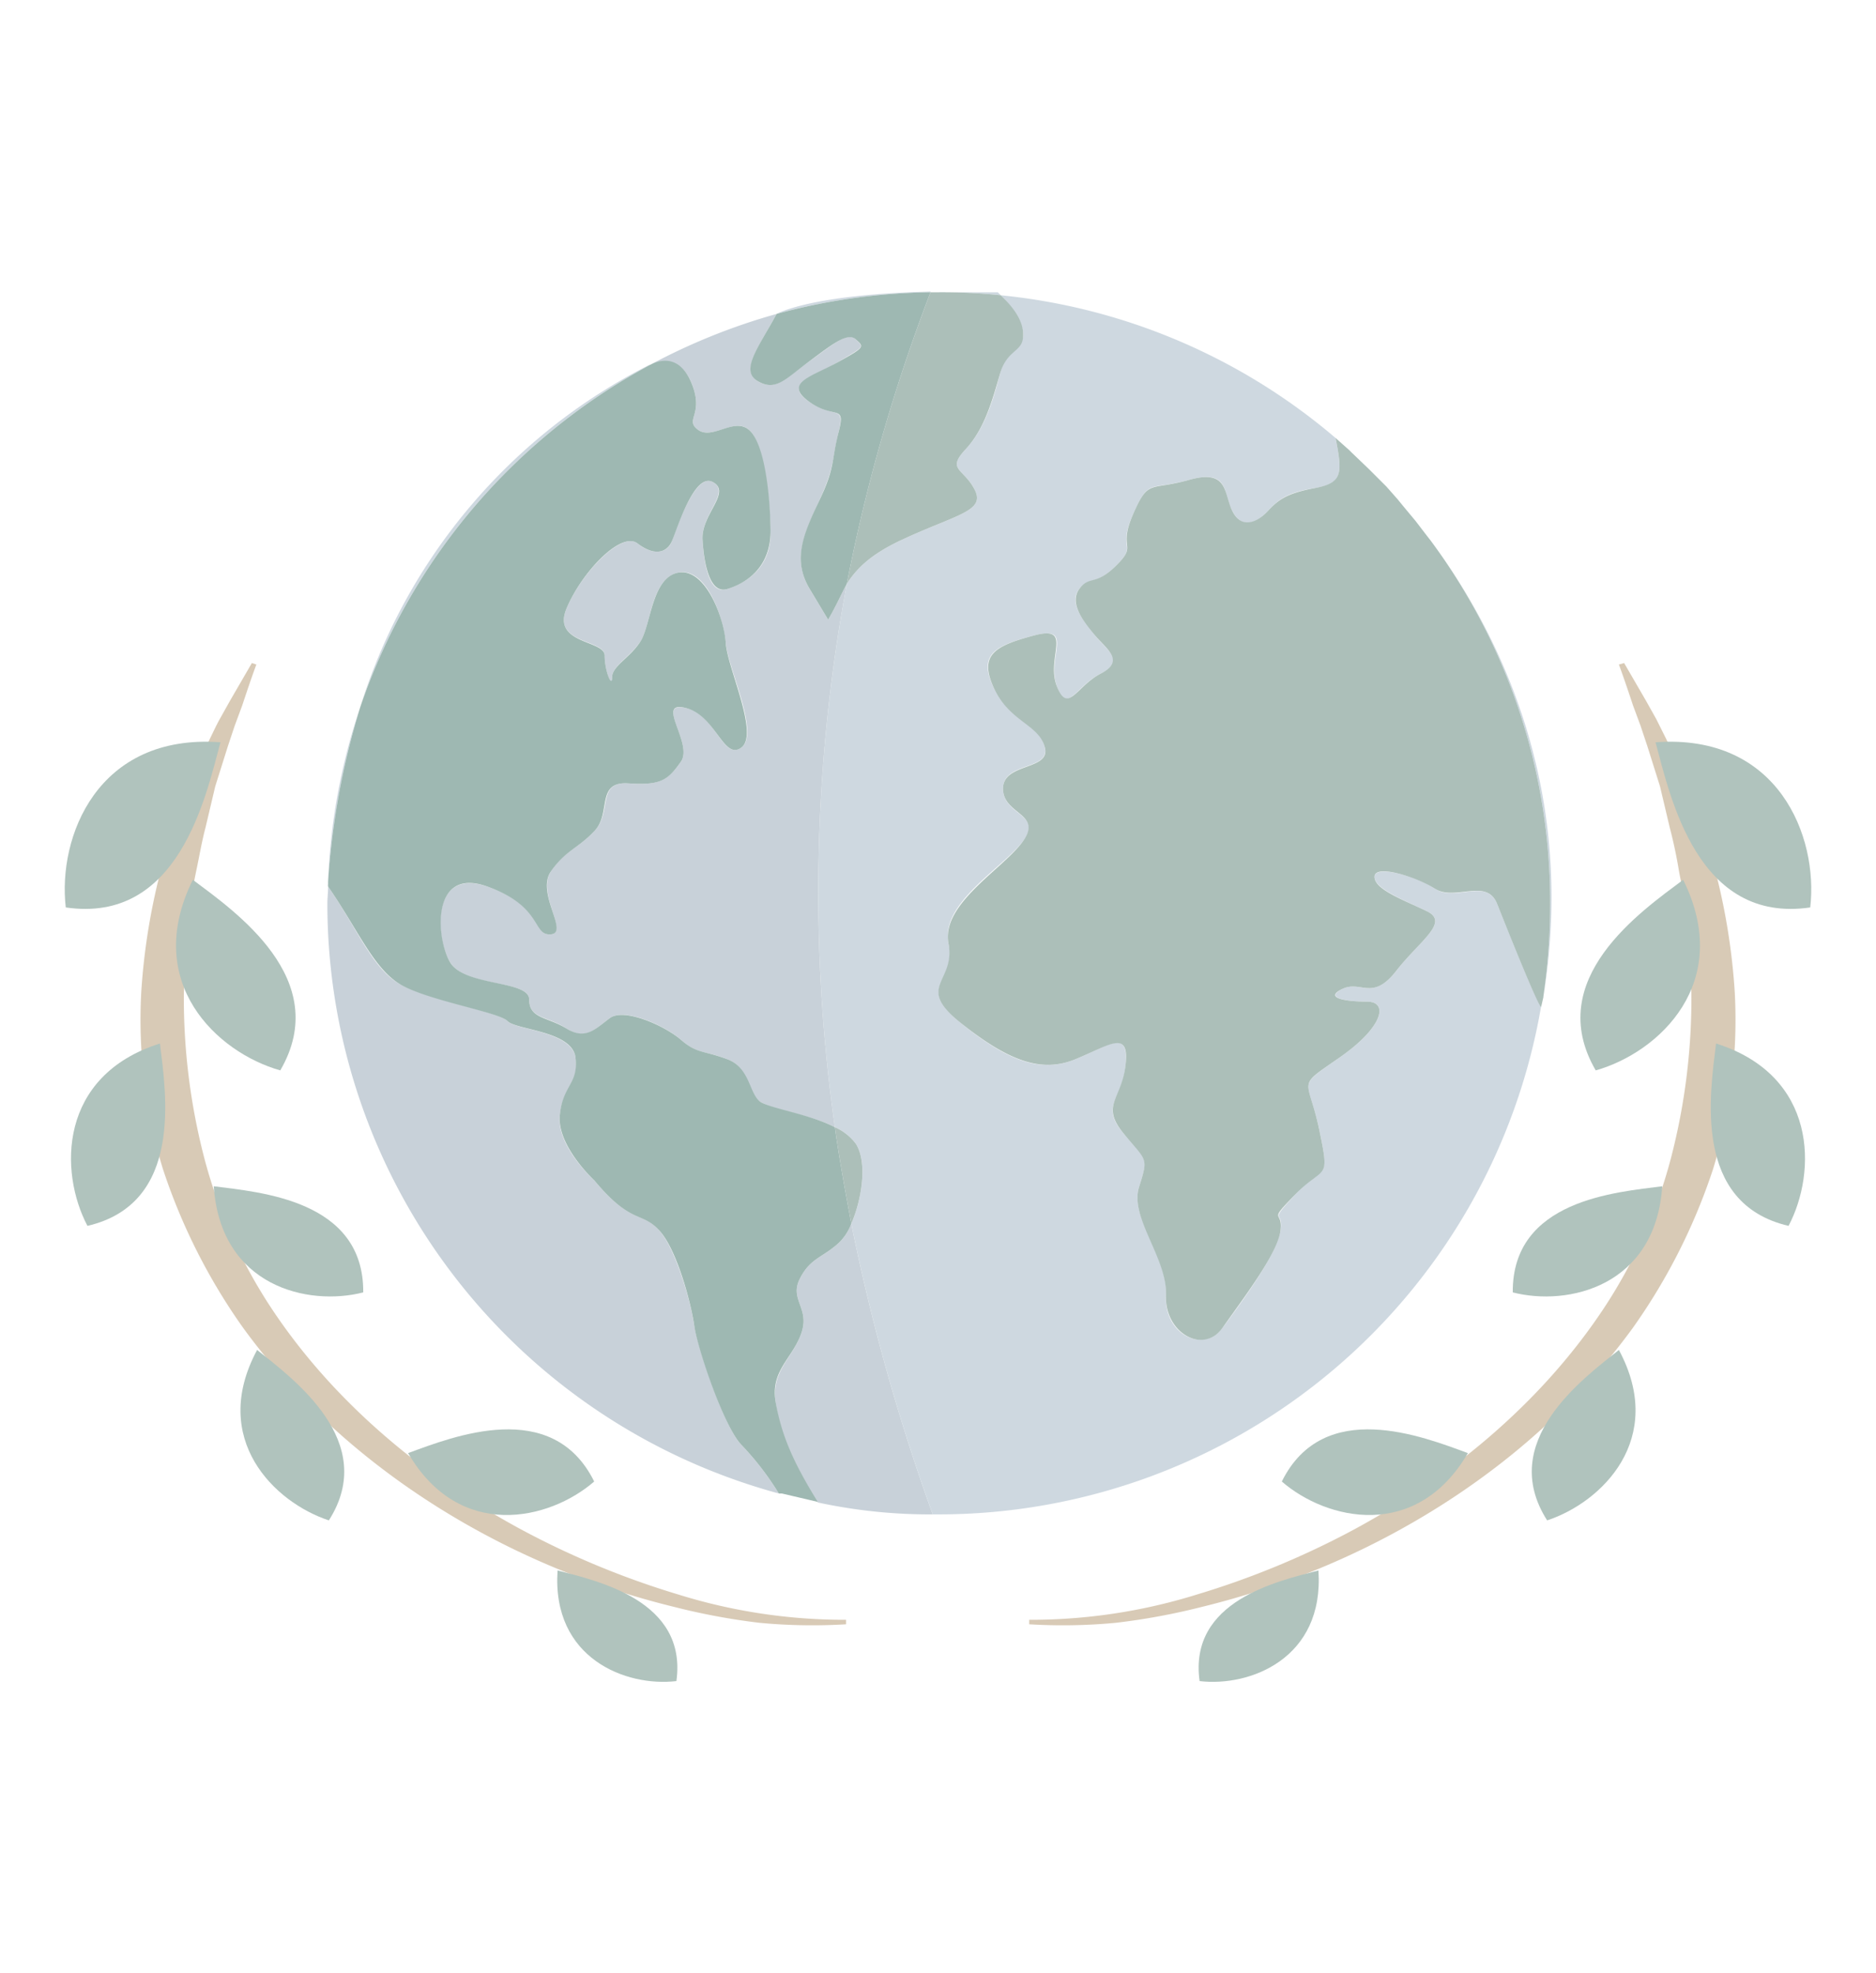 <svg id="Layer_1" data-name="Layer 1" xmlns="http://www.w3.org/2000/svg" width="251" height="264" viewBox="0 0 251 264"><title>Artboard 1</title><g opacity="0.5"><path d="M34.3,88.9c-.7,1.9-1.3,3.7-1.9,5.5l-1,2.7-.9,2.7-1.7,5.4-1.3,5.5c-.5,1.9-.8,3.7-1.2,5.6s-.7,3.6-.9,5.5-.4,3.7-.6,5.6l-.2,5.5a84.8,84.8,0,0,0,2.7,21.9,67.6,67.6,0,0,0,9,20.2c8.2,12.4,20.1,22.4,33.4,29.6a113.4,113.4,0,0,0,21,8.7,74.9,74.9,0,0,0,22.5,3.4v.6a74.7,74.7,0,0,1-11.6-.2A87.9,87.9,0,0,1,90.3,215a108.2,108.2,0,0,1-21.9-7.9c-13.9-6.8-26.6-16.7-35.9-29.5a79.7,79.7,0,0,1-10.7-21.2,68,68,0,0,1-2.9-23.7,86.3,86.3,0,0,1,4.7-23.1c.7-1.8,1.3-3.7,2-5.5l2.5-5.3c.4-.8.8-1.7,1.3-2.6l1.4-2.5,2.9-5Z" fill="#b2966d"/><path d="M29.5,99.3C13,98.1,7.7,112,8.8,121.4,23.9,123.6,27.5,106.7,29.5,99.3Z" fill="#62877b"/><path d="M21.4,139.6C7.8,143.9,7.9,156.8,11.7,164,24.6,161,22.2,146.2,21.4,139.6Z" fill="#62877b"/><path d="M34.4,180.6C28,192.5,36.7,201,44,203.4,50.7,192.9,39.3,184.5,34.4,180.6Z" fill="#62877b"/><path d="M74.6,210.1c-.8,11.8,9.2,15.6,15.9,14.8C92,214.1,79.9,211.5,74.6,210.1Z" fill="#62877b"/><path d="M25.8,117.7C19,131.4,29,140.8,37.5,143.2,44.6,131,31.4,121.9,25.8,117.7Z" fill="#62877b"/><path d="M28.6,158.7c.9,13.4,12.6,16.1,20,14.2C48.7,160.5,34.7,159.5,28.6,158.7Z" fill="#62877b"/><path d="M54.6,194.4c6.9,11.8,18.9,9,24.9,3.8C73.9,186.9,60.6,192.2,54.6,194.4Z" fill="#62877b"/><path d="M217.3,88.7l2.9,5,1.4,2.5,1.3,2.6,2.5,5.3c.7,1.8,1.3,3.7,2,5.5a86.3,86.3,0,0,1,4.7,23.1,68,68,0,0,1-2.9,23.7,79.7,79.7,0,0,1-10.7,21.2c-9.3,12.8-22,22.7-35.9,29.5a108.2,108.2,0,0,1-21.9,7.9,87.9,87.9,0,0,1-11.4,2.1,74.7,74.7,0,0,1-11.6.2v-.6a74.9,74.9,0,0,0,22.5-3.4,113.4,113.4,0,0,0,21-8.7c13.3-7.2,25.2-17.2,33.4-29.6a67.6,67.6,0,0,0,9-20.2,84.8,84.8,0,0,0,2.7-21.9l-.2-5.5c-.2-1.9-.5-3.7-.6-5.6s-.6-3.7-.9-5.5-.7-3.7-1.2-5.6l-1.3-5.5-1.7-5.4-.9-2.7-1-2.7c-.6-1.8-1.2-3.6-1.9-5.5Z" fill="#b2966d"/><path d="M221.5,99.3c16.5-1.2,21.8,12.7,20.7,22.1C227.1,123.6,223.5,106.7,221.5,99.3Z" fill="#62877b"/><path d="M229.6,139.6c13.6,4.3,13.5,17.2,9.7,24.4C226.4,161,228.8,146.2,229.6,139.6Z" fill="#62877b"/><path d="M216.6,180.6c6.4,11.9-2.3,20.4-9.6,22.8C200.3,192.9,211.7,184.5,216.6,180.6Z" fill="#62877b"/><path d="M176.4,210.1c.8,11.8-9.2,15.6-15.9,14.8C159,214.1,171.1,211.5,176.4,210.1Z" fill="#62877b"/><path d="M225.2,117.7c6.8,13.7-3.2,23.1-11.7,25.5C206.4,131,219.6,121.9,225.2,117.7Z" fill="#62877b"/><path d="M222.4,158.7c-.9,13.4-12.6,16.1-20,14.2C202.3,160.5,216.3,159.5,222.4,158.7Z" fill="#62877b"/><path d="M196.4,194.4c-6.9,11.8-18.9,9-24.9,3.8C177.1,186.9,190.4,192.2,196.4,194.4Z" fill="#62877b"/><path d="M187.9,67.9l1.5,1.8Z" fill="#9eb2c2"/><path d="M206.5,133.3h0Z" fill="#9eb2c2"/><path d="M190.7,71.4l.7.9Z" fill="#9eb2c2"/><path d="M185.5,65.1l1.5,1.7Z" fill="#9eb2c2"/><path d="M183.2,62.8l.8.8Z" fill="#9eb2c2"/><path d="M109.3,201l-4.7-1.1Z" fill="#9eb2c2"/><path d="M43.9,117.9a101.4,101.4,0,0,1,4.3-23.3A82.1,82.1,0,0,0,43.9,117.9Z" fill="#9eb2c2"/><path d="M180.5,60.2l.3.3Z" fill="#9eb2c2"/><path d="M112.2,166.3c-2.2,2-3.8,2-5.2,4.8s1.4,3.9.2,7.3-4.1,5-3.4,9.4,2.2,7.7,5.6,13.2a71.2,71.2,0,0,0,15.4,1.6,273,273,0,0,1-10.9-38.9A6.9,6.9,0,0,1,112.2,166.3Z" fill="#91a4b3"/><path d="M200.3,120.9c-1.4-3.5-5.6-.2-8.3-2s-8.1-3.2-8.1-1.6,3.9,3.1,7,4.6-.9,3.9-4.1,8-4.8,1.2-7.2,2.4.4,1.7,3.3,1.7,2.2,3.4-3.7,7.5-4.2,2.6-2.7,9.6.6,4.6-3.2,8.7-1.4,1.9-2,5-5,9.2-7.7,12.8-7.9.8-7.6-4.3-4.9-10.4-3.6-14.5,1.1-3.4-2.1-7.2-.1-4.4.3-9.2-2.1-2.6-6.7-.7-9,.3-15.3-4.8-.6-5.3-1.7-10.7,7.3-10.1,10-13.7-2.7-3.4-2.7-7,6.3-2.4,5.6-5.5-4.6-3.4-6.8-7.9,0-5.7,5.4-7.1,1.6,2.9,3,6.8,2.5,0,5.9-1.7.7-3.2-.8-5.1-3.6-4.4-2.1-6.2,2.1-.3,5-3.2,0-1.9,2.2-6.8,2.1-3.1,7.5-4.6,4.5,1.7,5.8,4.2,3.3,1.5,4.7,0,2.5-2.5,6.3-3.1,3.7-2,2.8-6.7a81.4,81.4,0,0,0-44.8-19.1c.9.9,3,3.4,3,5.3s-2.2,1.8-3.1,5.2-2,7.3-4.6,10.1-.3,2.5,1.2,5.4-2.4,3.3-9.7,6.7c-4.3,2-6.1,3.9-7.4,5.9a224.3,224.3,0,0,0-1.6,72.7,7.1,7.1,0,0,1,2.8,2.2c1.6,2.5.8,7.5-.6,10.7a273,273,0,0,0,10.9,38.9h.8a81.8,81.8,0,0,0,80.6-68C205.8,134.7,201.7,124.3,200.3,120.9Z" fill="#9eb2c2"/><path d="M92.9,177.4c-.4-2.9-2.4-10.2-4.7-12.8s-3.7-.7-8.7-6.7c0,0-5.1-4.6-4.6-8.7s2.6-4.1,2.1-7.7-8.1-3.7-9.1-4.9-10.9-2.9-14.5-5-5.5-7.2-9.5-13c0,.8-.1,1.5-.1,2.3a81.8,81.8,0,0,0,60.4,78.9,38.2,38.2,0,0,0-5-6.5C96.8,190.8,93.4,180.3,92.9,177.4Z" fill="#91a4b3"/><path d="M92.5,51.2c1.8,4.3-1,4.9.9,6.3s4.9-1.7,6.8,0,2.7,8,2.9,13.3-3.4,7.2-5.8,8-3.1-3.2-3.3-6.6,3.8-6.3,1.4-7.7-4.9,6.3-5.5,7.9-2.5,2-4.6.3-7.5,3.9-9.5,8.7,5.1,4.1,5.1,6.3,1,4.4,1,2.9,2.4-2.7,3.8-4.8,1.4-8.5,5.1-9.2,6,6,6.3,9.4,4.6,12.2,2.1,14-3.4-4.4-7.5-5.3,1.1,4.8-.6,7.2-2.7,3.2-7,2.9-2.2,3.8-4.5,6.3-4,2.6-5.9,5.5,2.4,8.2,0,8.4-1-3.8-8.5-6.4-7,6.7-5,10.1,10.6,2.4,10.6,5,2.4,2.2,5,3.9,3.9,0,5.8-1.4,7.2.9,9.5,2.9,3.1,1.4,6.2,2.6,2.4,4.6,4.6,5.8,6.5,1.6,9.8,3.3a224.3,224.3,0,0,1,1.6-72.7c-.8,1.5-1.5,3.1-2.5,4.8l-2.4-4c-2.4-3.9-.9-7.3,1.2-11.9s1.7-5.4,2.6-9.2-.6-1.7-4-4.1.5-3.2,4-5.3,3.4-1.9,2.3-3-3.2.8-6.3,3-4.4,4-6.8,2.6.2-4.7,2.5-9A83,83,0,0,0,87,48.8C87.6,48.5,90.9,47.3,92.5,51.2Z" fill="#91a4b3"/><path d="M87,48.8h-.1A76.8,76.8,0,0,0,48.2,94.6,82.1,82.1,0,0,1,87,48.8Z" fill="#9eb2c2"/><path d="M109.4,201Z" fill="#9eb2c2"/><path d="M43.8,118.5h.1v-.7C43.9,118.2,43.9,118.4,43.8,118.5Z" fill="#9eb2c2"/><path d="M104.2,199.8h0Z" fill="#9eb2c2"/><path d="M114.5,153a7.1,7.1,0,0,0-2.8-2.2c.6,4.3,1.4,8.6,2.2,12.9C115.3,160.5,116.1,155.5,114.5,153Z" fill="#597f74"/><path d="M107.2,178.4c1.2-3.4-1.6-4.5-.2-7.3s3-2.8,5.2-4.8a6.9,6.9,0,0,0,1.7-2.6c-.8-4.3-1.6-8.6-2.2-12.9-3.3-1.7-8.1-2.4-9.8-3.3s-1.4-4.6-4.6-5.8-4-.7-6.2-2.6-7.6-4.3-9.5-2.9-3.2,3-5.8,1.4-5-1.3-5-3.9-8.7-1.7-10.6-5-2.5-12.8,5-10.1,6,6.6,8.5,6.4-2-5.5,0-8.4,3.7-3.1,5.9-5.5.1-6.6,4.5-6.3,5.3-.5,7-2.9-3.5-8.2.6-7.2,5.1,7.1,7.5,5.3-1.9-10.7-2.1-14-2.7-10-6.3-9.4-3.7,7-5.1,9.2-3.8,3.3-3.8,4.8-1-.8-1-2.9-7.1-1.5-5.1-6.3,7.3-10.4,9.5-8.7,3.9,1.3,4.6-.3,3-9.3,5.5-7.9-1.6,4.3-1.4,7.7,1,7.3,3.3,6.6,5.9-2.7,5.8-8-.9-11.6-2.9-13.3-4.9,1.4-6.8,0,.9-2-.9-6.3-4.9-2.7-5.5-2.4A82.1,82.1,0,0,0,48.2,94.6a101.4,101.4,0,0,0-4.3,23.3v.7c4,5.8,6,10.8,9.5,13s13.4,3.8,14.5,5,8.7,1.3,9.1,4.9-1.7,3.6-2.1,7.7,4.6,8.7,4.6,8.7c5,6,6.3,4.1,8.7,6.7s4.3,9.9,4.7,12.8,3.9,13.4,6.3,15.9a38.2,38.2,0,0,1,5,6.5h.4l4.7,1.1h.1c-3.4-5.5-4.8-8.9-5.6-13.2S106,181.8,107.2,178.4Z" fill="#3e7165"/><path d="M124.5,39c-16.2.4-20.6,3-20.6,3h0a82,82,0,0,1,20.6-2.9Z" fill="#9eb2c2"/><path d="M125.6,39.1a75.6,75.6,0,0,1,8.3.4l-.4-.4h-7.9Z" fill="#9eb2c2"/><path d="M124.5,39.1a232.8,232.8,0,0,0-11.2,39c1.3-2,3.1-3.9,7.4-5.9,7.3-3.4,11.2-3.8,9.7-6.7s-3.8-2.6-1.2-5.4,3.6-6.7,4.6-10.1,3.1-2.8,3.1-5.2-2.1-4.4-3-5.3a75.6,75.6,0,0,0-8.3-.4Z" fill="#597f74"/><path d="M101.4,51c2.4,1.4,3.7-.3,6.8-2.6s5.2-4,6.3-3,1.3,1-2.3,3-7.4,2.8-4,5.3,5,.2,4,4.1-.4,4.6-2.6,9.2-3.6,8-1.2,11.9l2.4,4c1-1.7,1.7-3.3,2.5-4.8a232.8,232.8,0,0,1,11.2-39A82,82,0,0,0,103.9,42C101.6,46.3,98.9,49.6,101.4,51Z" fill="#3e7165"/><path d="M178.7,58.6h0l1.8,1.6Z" fill="#9eb2c2"/><path d="M206.5,133.4l-.3,1.3h0Z" fill="#9eb2c2"/><path d="M206.5,133.3c4.2-25.8-4.4-46.6-15.1-61a81.1,81.1,0,0,1,16,48.6A85.2,85.2,0,0,1,206.5,133.3Z" fill="#9eb2c2"/><path d="M187,66.8l.9,1.1Z" fill="#9eb2c2"/><path d="M184,63.6l1.5,1.5Z" fill="#9eb2c2"/><path d="M189.4,69.7l1.3,1.7Z" fill="#9eb2c2"/><path d="M180.8,60.5l2.4,2.3Z" fill="#9eb2c2"/><path d="M206.5,133.3a85.2,85.2,0,0,0,.9-12.4,81.1,81.1,0,0,0-16-48.6l-.7-.9-1.3-1.7-1.5-1.8-.9-1.1-1.5-1.7L184,63.6l-.8-.8-2.4-2.3-.3-.3-1.8-1.6c.9,4.7,1,6-2.8,6.7s-4.9,1.6-6.3,3.1-3.5,2.4-4.7,0-.5-5.7-5.8-4.2-5.4-.2-7.5,4.6.7,3.9-2.2,6.8-3.6,1.3-5,3.2.6,4.4,2.1,6.2,4.1,3.4.8,5.1-4.4,5.5-5.9,1.7,2.3-8.2-3-6.8-7.5,2.6-5.4,7.1,6,4.8,6.8,7.9-5.6,2-5.6,5.5,5.3,3.3,2.7,7-11,8.4-10,13.7-4.6,5.7,1.7,10.7,10.7,6.7,15.3,4.8,7.2-4,6.7.7-3.4,5.4-.3,9.2,3.4,3.1,2.1,7.2,3.8,9.5,3.6,14.5,5,8,7.6,4.3,7.2-9.7,7.7-12.8-1.9-1,2-5,4.7-1.6,3.2-8.7-3.2-5.5,2.7-9.6,6.6-7.5,3.7-7.5-5.8-.5-3.3-1.7,4,1.7,7.2-2.4,7.2-6.5,4.1-8-7-2.9-7-4.6,5.4-.1,8.1,1.6,6.9-1.5,8.3,2,5.5,13.8,5.9,13.8l.3-1.3Z" fill="#597f74"/></g></svg>